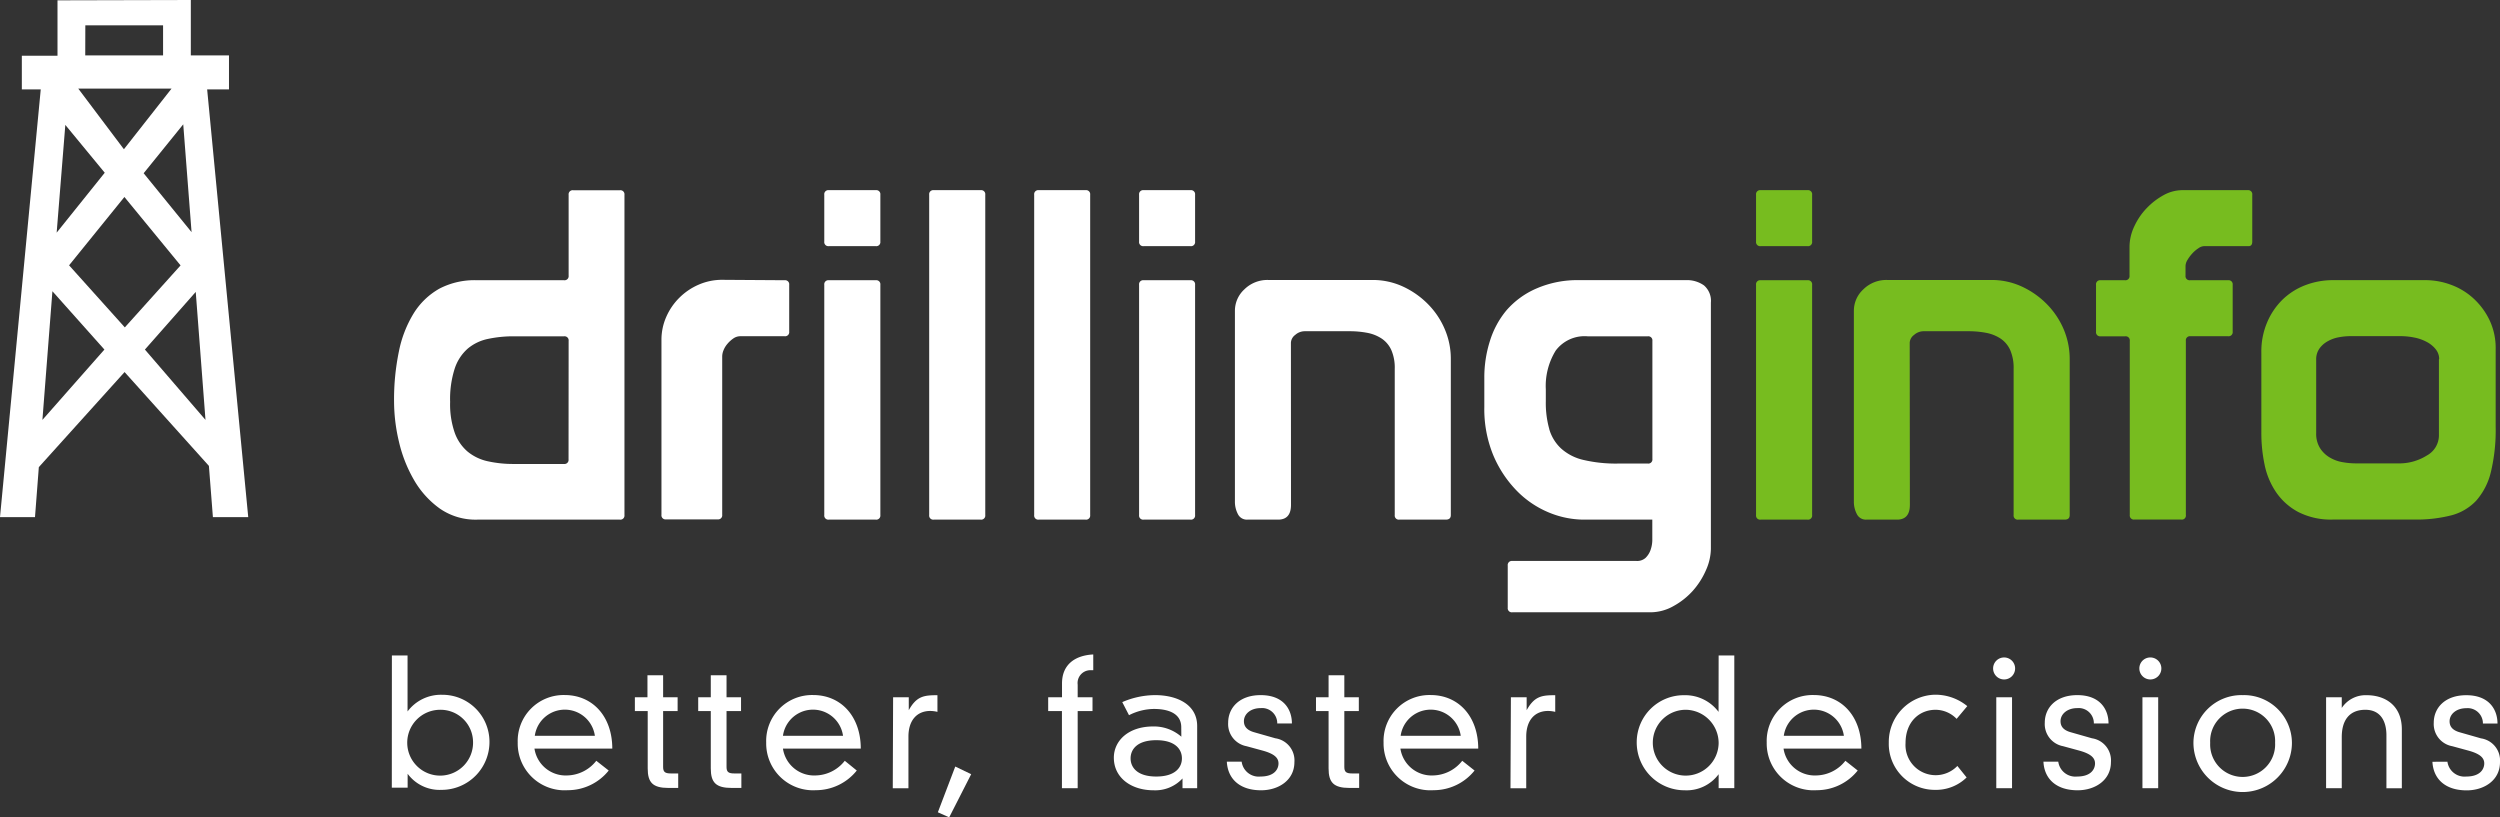<?xml version="1.0" encoding="UTF-8"?> <svg xmlns="http://www.w3.org/2000/svg" id="Layer_2" data-name="Layer 2" viewBox="0 0 300.02 98.09"><rect x="0" y="0" width="300.02" height="98.09" fill="#333333" stroke="none"/> <defs> <style>.cls-1{fill:#ffffff;}.cls-2{fill:#77bc1f;}</style> </defs> <title>WebLogos-DIcolor</title> <path class="cls-1" d="M35,56.22,41.1,49.3l1.17,15.36Zm-11.1-7,6.24,7L22.7,64.66Zm2-3.11,6.64-8.2,6.74,8.21-6.69,7.44Zm-.45-16.85L30.18,35l-5.77,7.19Zm9.4,5.8,4.75-5.87,1,12.94ZM27,24.9H38.2l-5.72,7.28Zm.85-7.59h9.33v3.61H27.84Zm-3.34-3v6.65H20.23V25H22.5L17.61,76.33h4.2l.46-6L32.56,58.92,42.68,70.18l.48,6.15h4.24L42.47,25h2.62V20.92H40.51V14.27Z" transform="translate(-17.61 -14.27)"></path> <path class="cls-1" d="M70.38,99.45a3.95,3.95,0,1,0,4,3.85,3.9,3.9,0,0,0-4-3.85m-5.74-6.52h1.88v6.72h0a5,5,0,0,1,4.15-2,5.64,5.64,0,0,1,5.68,5.59,5.74,5.74,0,0,1-5.76,5.82,4.77,4.77,0,0,1-4.06-1.93h0v1.67H64.63Z" transform="translate(-17.61 -14.27)"></path> <path class="cls-1" d="M89,102.57a3.64,3.64,0,0,0-7.21,0Zm1.66,4.17a6.29,6.29,0,0,1-4.92,2.36,5.62,5.62,0,0,1-6-5.72,5.51,5.51,0,0,1,5.63-5.7c3.37,0,5.72,2.58,5.72,6.43H81.75a3.79,3.79,0,0,0,3.92,3.22,4.56,4.56,0,0,0,3.5-1.76Z" transform="translate(-17.61 -14.27)"></path> <path class="cls-1" d="M95.31,95.31h1.88v2.64h1.74V99.6H97.19v6.7c0,.58.19.79.92.79H99v1.74c-.27,0-.71,0-1.15,0-1.93,0-2.51-.67-2.51-2.35V99.6H93.8V97.95h1.51Z" transform="translate(-17.61 -14.27)"></path> <path class="cls-1" d="M102.91,95.31h1.89v2.64h1.74V99.6H104.8v6.7c0,.58.19.79.92.79h.86v1.74c-.27,0-.71,0-1.15,0-1.93,0-2.52-.67-2.52-2.35V99.6h-1.51V97.95h1.51Z" transform="translate(-17.61 -14.27)"></path> <path class="cls-1" d="M118.78,102.57a3.64,3.64,0,0,0-7.21,0Zm1.65,4.17a6.28,6.28,0,0,1-4.92,2.36,5.62,5.62,0,0,1-5.95-5.72,5.51,5.51,0,0,1,5.63-5.7c3.37,0,5.72,2.58,5.72,6.43h-9.34a3.78,3.78,0,0,0,3.92,3.22,4.56,4.56,0,0,0,3.5-1.76Z" transform="translate(-17.61 -14.27)"></path> <path class="cls-1" d="M124.79,97.95h1.88V99.5h0c.94-1.7,1.84-1.8,3.44-1.8v2a3.7,3.7,0,0,0-.86-.11c-1.57,0-2.62,1.09-2.62,3.08v6.2h-1.88Z" transform="translate(-17.61 -14.27)"></path> <polygon class="cls-1" points="112.55 97.48 113.91 98.09 116.55 92.91 114.64 91.99 112.55 97.48"></polygon> <path class="cls-1" d="M145.06,96.29c0-2.28,1.57-3.37,3.75-3.48V94.7h-.38a1.54,1.54,0,0,0-1.49,1.74v1.51h1.78V99.6h-1.78v9.26h-1.89V99.6H143.4V97.95h1.66Z" transform="translate(-17.61 -14.27)"></path> <path class="cls-1" d="M156.37,103.1c-2.3,0-3.08,1.11-3.08,2.18s.78,2.18,3.08,2.18,3.08-1.11,3.08-2.18-.78-2.18-3.08-2.18m3-1.55c0-1.8-1.8-2.2-3.27-2.2a6.7,6.7,0,0,0-3,.75l-.81-1.57a10,10,0,0,1,3.94-.84c2.62,0,5.05,1.11,5.05,3.71v7.46h-1.76v-1.17a4.44,4.44,0,0,1-3.48,1.42c-2.66,0-4.76-1.49-4.76-3.91,0-2,1.7-3.75,4.73-3.75a5,5,0,0,1,3.37,1.23Z" transform="translate(-17.61 -14.27)"></path> <path class="cls-1" d="M166.62,105.68a2.06,2.06,0,0,0,2.26,1.78c1.7,0,2.16-.92,2.16-1.57s-.46-1.15-1.93-1.55l-1.91-.52A2.7,2.7,0,0,1,165,101c0-1.8,1.36-3.31,3.9-3.31,2.79,0,3.75,1.76,3.75,3.4h-1.76a1.82,1.82,0,0,0-2-1.84c-1.2,0-2,.71-2,1.57,0,.61.34,1.07,1.21,1.32l2.56.73a2.68,2.68,0,0,1,2.29,2.85c0,2.22-1.95,3.39-4,3.39-2.56,0-4-1.36-4.11-3.43Z" transform="translate(-17.61 -14.27)"></path> <path class="cls-1" d="M177.05,95.31h1.89v2.64h1.74V99.6h-1.74v6.7c0,.58.19.79.92.79h.86v1.74c-.27,0-.71,0-1.15,0-1.93,0-2.52-.67-2.52-2.35V99.6h-1.51V97.95h1.51Z" transform="translate(-17.61 -14.27)"></path> <path class="cls-1" d="M192.91,102.57a3.64,3.64,0,0,0-7.21,0Zm1.66,4.17a6.29,6.29,0,0,1-4.92,2.36,5.62,5.62,0,0,1-6-5.72,5.51,5.51,0,0,1,5.64-5.7c3.37,0,5.72,2.58,5.72,6.43h-9.34a3.79,3.79,0,0,0,3.92,3.22,4.56,4.56,0,0,0,3.5-1.76Z" transform="translate(-17.61 -14.27)"></path> <path class="cls-1" d="M198.93,97.95h1.89V99.5h0c.94-1.7,1.84-1.8,3.43-1.8v2a3.7,3.7,0,0,0-.86-.11c-1.57,0-2.62,1.09-2.62,3.08v6.2h-1.89Z" transform="translate(-17.61 -14.27)"></path> <path class="cls-1" d="M220,99.45a3.95,3.95,0,1,0,3.86,4,4,4,0,0,0-3.86-4m3.86-6.52h1.88v15.92h-1.88v-1.67h0a4.77,4.77,0,0,1-4.07,1.93,5.74,5.74,0,0,1-5.76-5.82,5.64,5.64,0,0,1,5.68-5.59,5,5,0,0,1,4.14,2h0Z" transform="translate(-17.61 -14.27)"></path> <path class="cls-1" d="M238.89,102.57a3.64,3.64,0,0,0-7.21,0Zm1.66,4.17a6.28,6.28,0,0,1-4.92,2.36,5.62,5.62,0,0,1-6-5.72,5.51,5.51,0,0,1,5.64-5.7c3.37,0,5.72,2.58,5.72,6.43h-9.34a3.79,3.79,0,0,0,3.92,3.22,4.54,4.54,0,0,0,3.5-1.76Z" transform="translate(-17.61 -14.27)"></path> <path class="cls-1" d="M252.42,100.54a3.53,3.53,0,0,0-2.53-1.09c-1.87,0-3.6,1.36-3.6,4a3.62,3.62,0,0,0,6.22,2.74l1.11,1.38a5.24,5.24,0,0,1-3.77,1.49,5.52,5.52,0,0,1-5.57-5.68,5.67,5.67,0,0,1,5.59-5.74,6.06,6.06,0,0,1,3.83,1.37Z" transform="translate(-17.61 -14.27)"></path> <path class="cls-1" d="M257.18,97.95h1.89v10.91h-1.89Zm.94-4.78a1.32,1.32,0,1,1-1.32,1.32,1.32,1.32,0,0,1,1.32-1.32" transform="translate(-17.61 -14.27)"></path> <path class="cls-1" d="M264.62,105.68a2.07,2.07,0,0,0,2.26,1.78c1.7,0,2.15-.92,2.15-1.57s-.46-1.15-1.92-1.55l-1.91-.52A2.7,2.7,0,0,1,263,101c0-1.8,1.36-3.31,3.9-3.31,2.78,0,3.75,1.76,3.75,3.4h-1.76a1.82,1.82,0,0,0-2-1.84c-1.19,0-2,.71-2,1.57,0,.61.33,1.07,1.21,1.32l2.56.73a2.68,2.68,0,0,1,2.28,2.85c0,2.22-1.95,3.39-4,3.39-2.55,0-4-1.36-4.1-3.43Z" transform="translate(-17.61 -14.27)"></path> <path class="cls-1" d="M274.72,97.95h1.89v10.91h-1.89Zm.95-4.78a1.32,1.32,0,1,1-1.32,1.32,1.31,1.31,0,0,1,1.32-1.32" transform="translate(-17.61 -14.27)"></path> <path class="cls-1" d="M282.85,103.41a3.9,3.9,0,1,0,7.79,0,3.9,3.9,0,1,0-7.79,0m3.9-5.72a5.76,5.76,0,0,1,5.91,5.72,5.91,5.91,0,0,1-11.82,0,5.76,5.76,0,0,1,5.91-5.72" transform="translate(-17.61 -14.27)"></path> <path class="cls-1" d="M304,102.51c0-1.64-.67-3.06-2.53-3.06s-2.83,1.19-2.83,3.27v6.14h-1.88V97.95h1.88v1.28h0a3.43,3.43,0,0,1,3-1.53c2.12,0,4.21,1.15,4.21,4.11v7.06H304Z" transform="translate(-17.61 -14.27)"></path> <path class="cls-1" d="M311.32,105.68a2.07,2.07,0,0,0,2.26,1.78c1.7,0,2.16-.92,2.16-1.57s-.46-1.15-1.93-1.55l-1.91-.52a2.7,2.7,0,0,1-2.22-2.81c0-1.8,1.36-3.31,3.9-3.31,2.78,0,3.75,1.76,3.75,3.4h-1.75a1.83,1.83,0,0,0-2-1.84c-1.19,0-2,.71-2,1.57,0,.61.33,1.07,1.21,1.32l2.56.73a2.68,2.68,0,0,1,2.28,2.85c0,2.22-1.95,3.39-4,3.39-2.56,0-4-1.36-4.11-3.43Z" transform="translate(-17.61 -14.27)"></path> <path class="cls-1" d="M85.85,55.18a.49.49,0,0,0-.55-.55h-6a14.63,14.63,0,0,0-3.12.31,5.52,5.52,0,0,0-2.43,1.16,5.44,5.44,0,0,0-1.57,2.4,11.93,11.93,0,0,0-.55,4,10.35,10.35,0,0,0,.55,3.7,5.32,5.32,0,0,0,1.54,2.26,5.72,5.72,0,0,0,2.4,1.16,14,14,0,0,0,3.17.33h6a.49.49,0,0,0,.55-.55Zm0-7.83v-9.7a.49.49,0,0,1,.55-.55H92a.49.49,0,0,1,.55.55V76.08a.49.49,0,0,1-.55.55H74.88a7.5,7.5,0,0,1-4.52-1.35,10.91,10.91,0,0,1-3.09-3.45,16.57,16.57,0,0,1-1.79-4.58,21.12,21.12,0,0,1-.58-4.8,28.52,28.52,0,0,1,.58-6,13.91,13.91,0,0,1,1.79-4.6,8.59,8.59,0,0,1,3.09-2.95,9.12,9.12,0,0,1,4.52-1H85.3a.49.49,0,0,0,.55-.55" transform="translate(-17.61 -14.27)"></path> <path class="cls-1" d="M111.77,47.9a.49.49,0,0,1,.55.55v5.62a.49.49,0,0,1-.55.55h-5.29a1.46,1.46,0,0,0-.88.28,3.57,3.57,0,0,0-.69.63,2.73,2.73,0,0,0-.47.77,2,2,0,0,0-.16.75v19a.49.49,0,0,1-.55.55H97.54a.49.49,0,0,1-.55-.55v-21a6.79,6.79,0,0,1,.58-2.76A7.39,7.39,0,0,1,99.14,50a7.5,7.5,0,0,1,2.32-1.57,7,7,0,0,1,2.81-.58Z" transform="translate(-17.61 -14.27)"></path> <path class="cls-1" d="M116.53,48.45a.49.49,0,0,1,.55-.55h5.63a.49.49,0,0,1,.55.55V76.08a.49.49,0,0,1-.55.55h-5.63a.49.49,0,0,1-.55-.55Zm.55-11.36h5.63a.49.49,0,0,1,.55.55v5.62a.49.49,0,0,1-.55.55h-5.63a.49.49,0,0,1-.55-.55V37.64a.49.49,0,0,1,.55-.55" transform="translate(-17.61 -14.27)"></path> <path class="cls-1" d="M129.67,37.09h5.63a.49.49,0,0,1,.55.55V76.08a.49.49,0,0,1-.55.55h-5.63a.49.49,0,0,1-.55-.55V37.64a.49.49,0,0,1,.55-.55" transform="translate(-17.61 -14.27)"></path> <path class="cls-1" d="M142.27,37.09h5.62a.49.49,0,0,1,.55.55V76.08a.49.49,0,0,1-.55.55h-5.62a.49.49,0,0,1-.55-.55V37.64a.49.49,0,0,1,.55-.55" transform="translate(-17.61 -14.27)"></path> <path class="cls-1" d="M154.31,48.45a.49.49,0,0,1,.55-.55h5.62a.49.49,0,0,1,.55.55V76.08a.49.49,0,0,1-.55.55h-5.62a.49.49,0,0,1-.55-.55Zm.55-11.36h5.62a.49.49,0,0,1,.55.55v5.62a.49.49,0,0,1-.55.55h-5.62a.49.49,0,0,1-.55-.55V37.64a.49.49,0,0,1,.55-.55" transform="translate(-17.61 -14.27)"></path> <path class="cls-1" d="M172.54,74.86c0,1.18-.52,1.77-1.55,1.77H167.3a1.19,1.19,0,0,1-1.13-.66,3.18,3.18,0,0,1-.36-1.54V51.54A3.48,3.48,0,0,1,166.94,49a3.92,3.92,0,0,1,2.9-1.13H182.3a8.64,8.64,0,0,1,3.7.8,10.23,10.23,0,0,1,3,2.12,9.57,9.57,0,0,1,2,3,9,9,0,0,1,.72,3.53V76.08c0,.37-.2.55-.61.55h-5.57a.49.49,0,0,1-.55-.55V58.54a5.31,5.31,0,0,0-.41-2.26,3.29,3.29,0,0,0-1.16-1.38,4.75,4.75,0,0,0-1.74-.69,11.27,11.27,0,0,0-2.15-.19h-5.35a1.72,1.72,0,0,0-1.13.44,1.24,1.24,0,0,0-.52.94Z" transform="translate(-17.61 -14.27)"></path> <path class="cls-1" d="M203.53,65.76a5.1,5.1,0,0,0,1.41,2.32,6,6,0,0,0,2.67,1.38,17,17,0,0,0,4.22.44h3.53a.49.49,0,0,0,.55-.55V55.18a.49.49,0,0,0-.55-.55h-7.22a4.33,4.33,0,0,0-3.83,1.71A8.09,8.09,0,0,0,203.12,61v1.43a11.56,11.56,0,0,0,.41,3.31M199.1,81.59H214a1.5,1.5,0,0,0,1.1-.38,2.47,2.47,0,0,0,.58-.91,3.7,3.7,0,0,0,.22-1.16c0-.42,0-.8,0-1.13V76.63H207.7a11.06,11.06,0,0,1-4.27-.88,11.54,11.54,0,0,1-3.83-2.62,13.7,13.7,0,0,1-2.79-4.24,14.53,14.53,0,0,1-1.07-5.76V59.59a14.46,14.46,0,0,1,.66-4.36,10.68,10.68,0,0,1,2-3.72A10,10,0,0,1,202,48.89a12.33,12.33,0,0,1,5.16-1h12.74a3.53,3.53,0,0,1,2.2.63,2.44,2.44,0,0,1,.83,2.07V80.16a6.49,6.49,0,0,1-.58,2.51,9.29,9.29,0,0,1-1.57,2.48A8.82,8.82,0,0,1,218.45,87a5.63,5.63,0,0,1-2.81.75H199.1a.49.49,0,0,1-.55-.55V82.14a.49.49,0,0,1,.55-.55" transform="translate(-17.61 -14.27)"></path> <path class="cls-2" d="M228.35,48.45a.49.49,0,0,1,.55-.55h5.63a.49.49,0,0,1,.55.55V76.08a.49.49,0,0,1-.55.55h-5.63a.49.49,0,0,1-.55-.55Zm.55-11.36h5.63a.49.49,0,0,1,.55.55v5.62a.49.49,0,0,1-.55.55h-5.63a.49.49,0,0,1-.55-.55V37.64a.49.49,0,0,1,.55-.55" transform="translate(-17.61 -14.27)"></path> <path class="cls-2" d="M246.81,74.86c0,1.18-.52,1.77-1.54,1.77h-3.69a1.2,1.2,0,0,1-1.13-.66,3.17,3.17,0,0,1-.36-1.54V51.54A3.48,3.48,0,0,1,241.22,49a3.92,3.92,0,0,1,2.9-1.13h12.46a8.63,8.63,0,0,1,3.69.8,10.23,10.23,0,0,1,3,2.12,9.66,9.66,0,0,1,2,3,9.11,9.11,0,0,1,.72,3.53V76.08c0,.37-.2.55-.61.55h-5.57a.49.49,0,0,1-.55-.55V58.54a5.3,5.3,0,0,0-.41-2.26,3.27,3.27,0,0,0-1.16-1.38,4.76,4.76,0,0,0-1.74-.69,11.25,11.25,0,0,0-2.15-.19h-5.35a1.72,1.72,0,0,0-1.13.44,1.24,1.24,0,0,0-.53.94Z" transform="translate(-17.61 -14.27)"></path> <path class="cls-2" d="M279.89,47.35a.49.49,0,0,0,.55.55H285a.49.49,0,0,1,.55.55v5.62a.49.49,0,0,1-.55.55h-4.52a.49.49,0,0,0-.55.55v20.9a.48.48,0,0,1-.55.55h-5.63a.49.49,0,0,1-.55-.55V55.18a.49.49,0,0,0-.55-.55H269.7a.49.49,0,0,1-.55-.55V48.45a.49.49,0,0,1,.55-.55h2.92a.49.49,0,0,0,.55-.55V43.87a5.77,5.77,0,0,1,.58-2.45,7.9,7.9,0,0,1,1.49-2.18,8.38,8.38,0,0,1,2-1.54,4.7,4.7,0,0,1,2.23-.61h7.88a.49.49,0,0,1,.55.55v5.62c0,.37-.15.55-.44.55H282.1a1.27,1.27,0,0,0-.66.25,3.76,3.76,0,0,0-.72.61,4.49,4.49,0,0,0-.58.77,1.48,1.48,0,0,0-.25.74Z" transform="translate(-17.61 -14.27)"></path> <path class="cls-2" d="M310.33,57.38a1.87,1.87,0,0,0-.41-1.19,3.4,3.4,0,0,0-1.07-.88,5.28,5.28,0,0,0-1.49-.53,8.43,8.43,0,0,0-1.66-.17h-6a7.56,7.56,0,0,0-1.44.14,4.21,4.21,0,0,0-1.3.47,3,3,0,0,0-1,.88,2.23,2.23,0,0,0-.39,1.32v8.82a3.25,3.25,0,0,0,.47,1.82,3.46,3.46,0,0,0,1.19,1.13,4.5,4.5,0,0,0,1.54.55,9.5,9.5,0,0,0,1.55.14h5.07a6.22,6.22,0,0,0,3.45-.94,2.76,2.76,0,0,0,1.46-2.37V57.38Zm6.78,8.1a21.49,21.49,0,0,1-.58,5.46,8,8,0,0,1-1.76,3.42,6.28,6.28,0,0,1-3,1.76,16.87,16.87,0,0,1-4.35.5H297.6a8.62,8.62,0,0,1-4.19-.91,7.49,7.49,0,0,1-2.65-2.37,9.1,9.1,0,0,1-1.38-3.3,18.42,18.42,0,0,1-.39-3.78V56.55a8.9,8.9,0,0,1,.69-3.58,8.35,8.35,0,0,1,1.84-2.73,8,8,0,0,1,2.73-1.74,9.21,9.21,0,0,1,3.34-.61h11.14a8.78,8.78,0,0,1,3,.55,8.08,8.08,0,0,1,2.7,1.63,8.49,8.49,0,0,1,1.93,2.59,7.78,7.78,0,0,1,.75,3.5Z" transform="translate(-17.61 -14.27)"></path> </svg> 